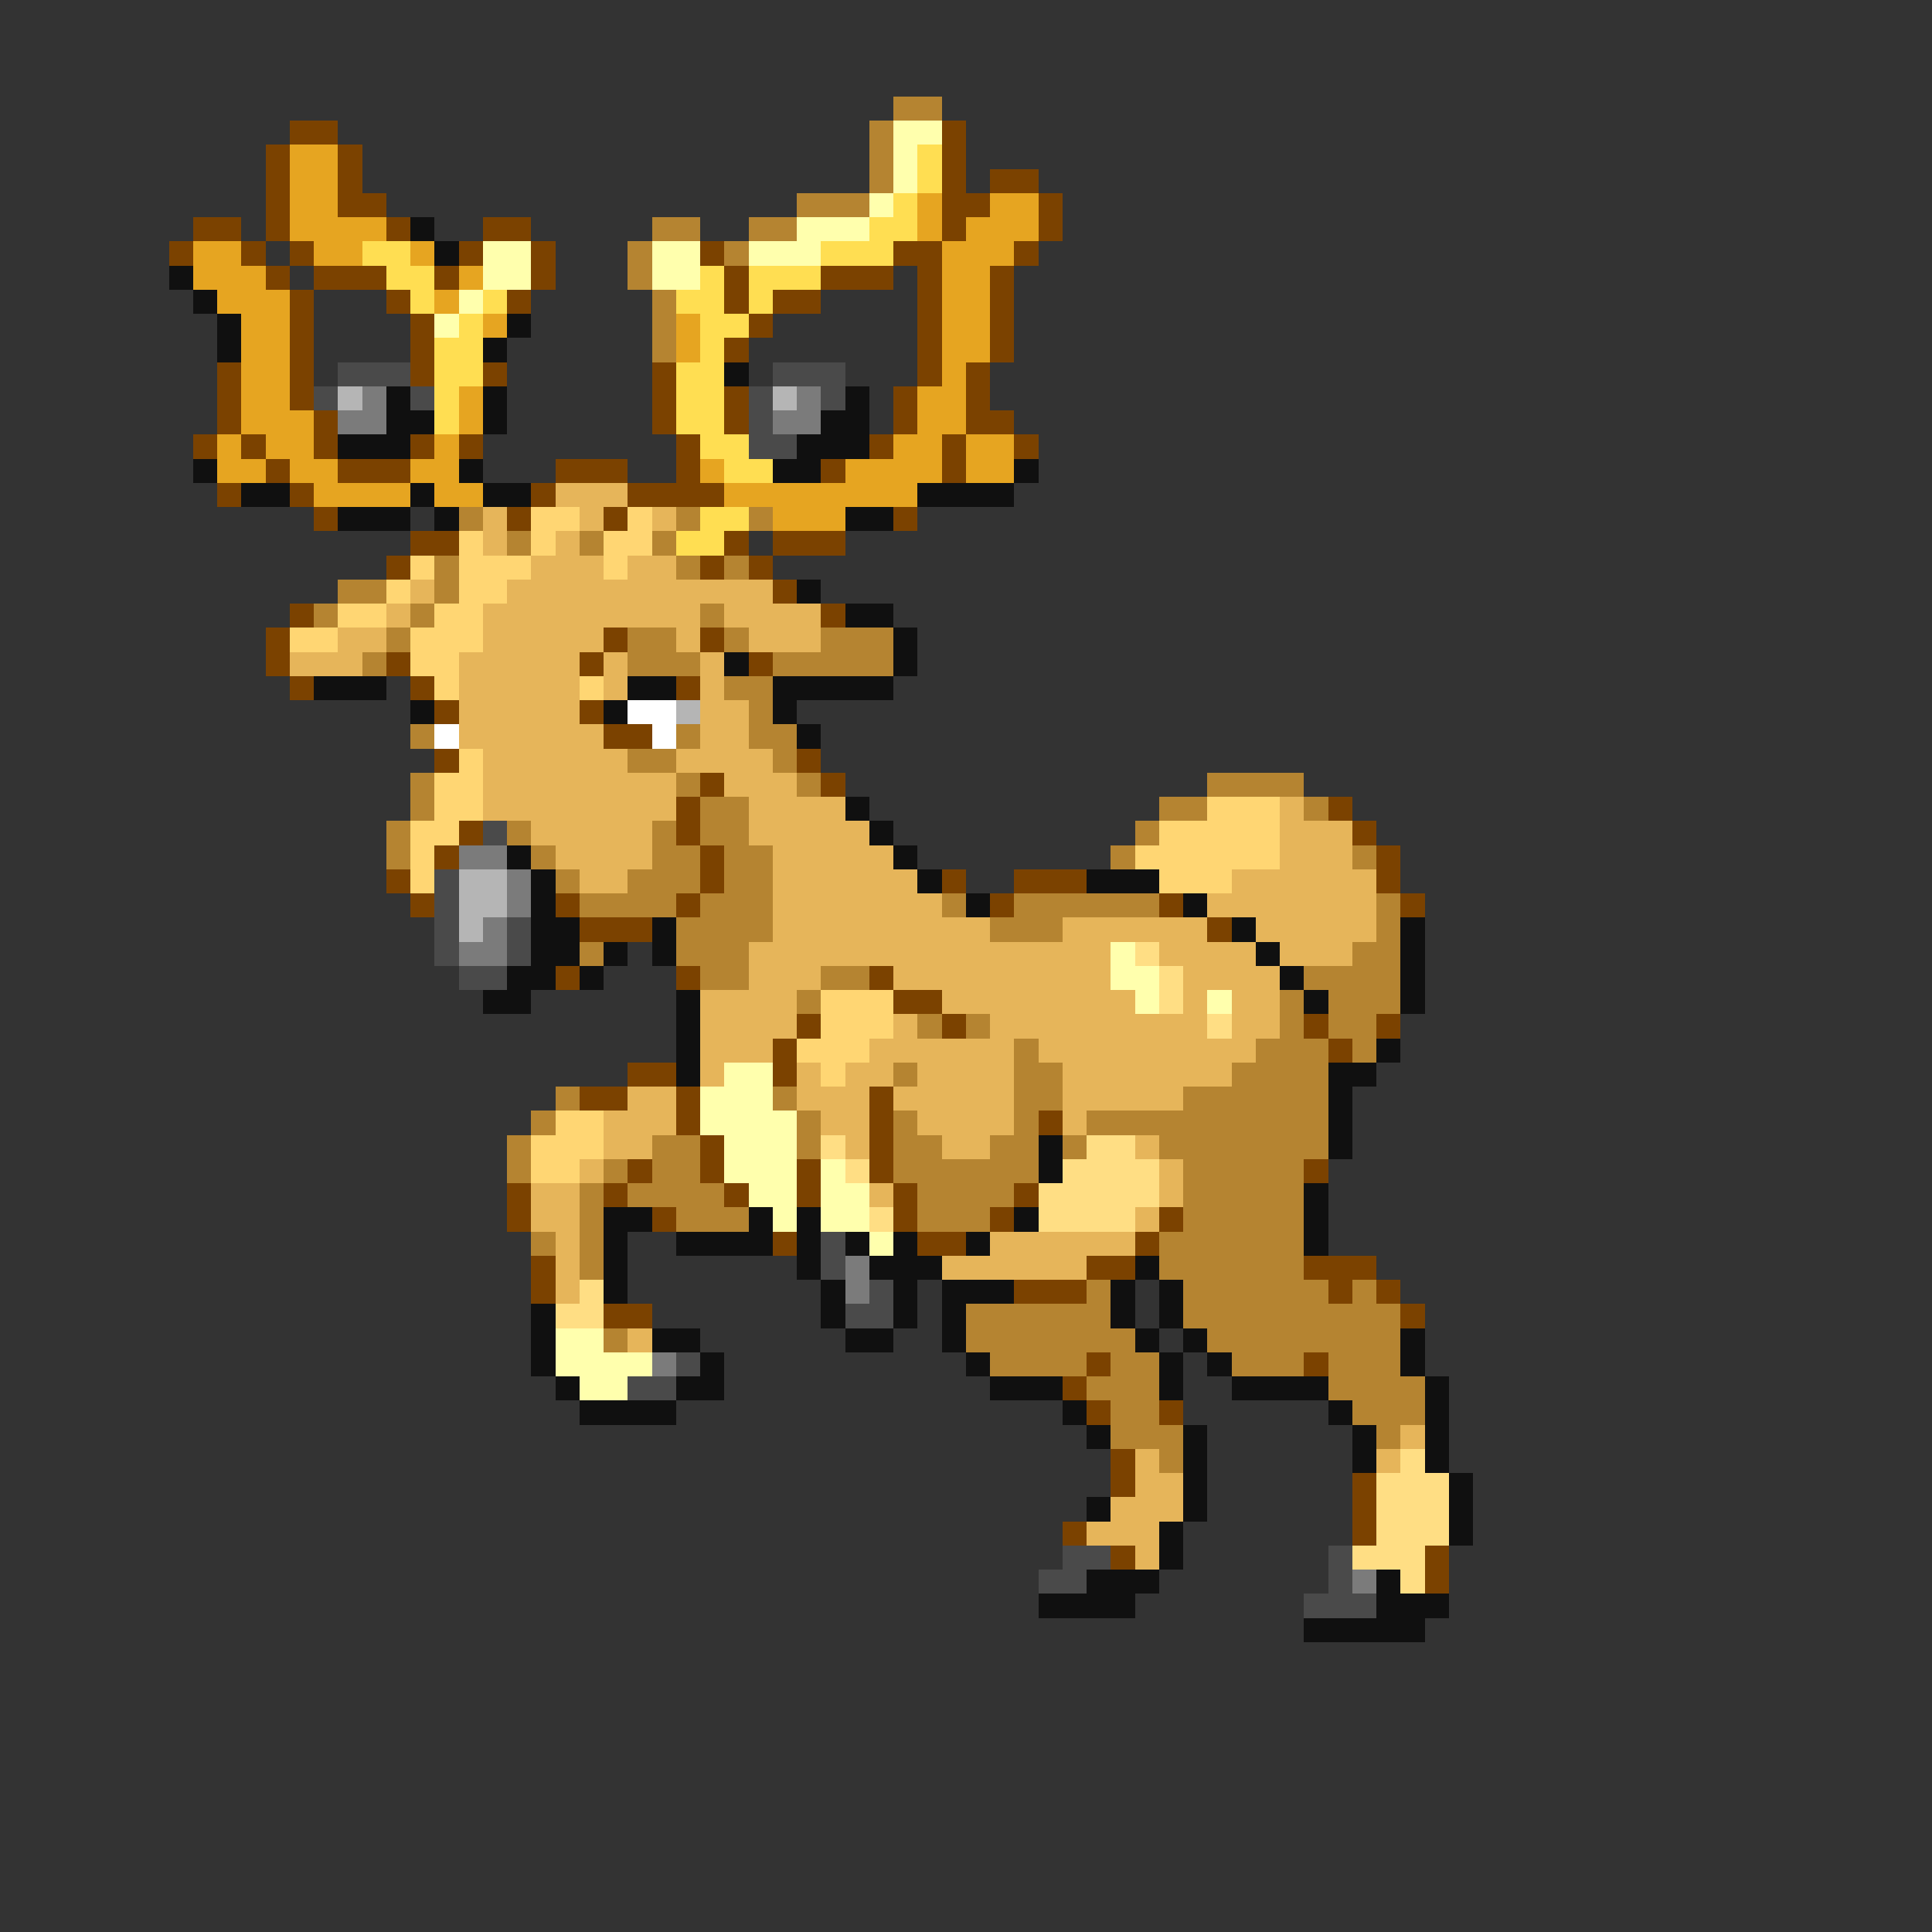 <svg xmlns="http://www.w3.org/2000/svg" viewBox="0 -0.5 80 80" shape-rendering="crispEdges">
<rect x="0" y="-0.5" width="80" height="80" fill="#333333" stroke="none"/>
<path stroke="#b58431" d="M37 4h2M36 5h1M36 6h1M36 7h1M33 8h3M27 9h2M31 9h2M26 10h1M30 10h1M26 11h1M27 12h1M27 13h1M27 14h1M19 21h1M28 21h1M31 21h1M21 22h1M24 22h1M27 22h1M18 23h1M28 23h1M30 23h1M14 24h2M18 24h1M13 25h1M17 25h1M29 25h1M16 26h1M26 26h2M30 26h1M34 26h3M15 27h1M26 27h3M32 27h5M30 28h2M31 29h1M17 30h1M28 30h1M31 30h2M26 31h2M32 31h1M17 32h1M28 32h1M33 32h1M50 32h4M17 33h1M29 33h2M48 33h2M54 33h1M16 34h1M21 34h1M27 34h1M29 34h2M47 34h1M16 35h1M22 35h1M27 35h2M30 35h2M46 35h1M56 35h1M23 36h1M26 36h3M30 36h2M24 37h4M29 37h3M39 37h1M42 37h6M57 37h1M28 38h4M41 38h3M57 38h1M24 39h1M28 39h3M56 39h2M29 40h2M34 40h2M54 40h4M33 41h1M53 41h1M55 41h3M38 42h1M40 42h1M53 42h1M55 42h2M42 43h1M52 43h3M56 43h1M37 44h1M42 44h2M51 44h4M23 45h1M32 45h1M42 45h2M49 45h6M22 46h1M33 46h1M37 46h1M42 46h1M45 46h10M21 47h1M27 47h2M33 47h1M37 47h2M41 47h2M44 47h1M48 47h7M21 48h1M25 48h1M27 48h2M37 48h6M49 48h5M24 49h1M26 49h4M38 49h4M49 49h5M24 50h1M28 50h3M38 50h3M49 50h5M22 51h1M24 51h1M48 51h6M24 52h1M48 52h6M45 53h1M49 53h6M56 53h1M40 54h6M49 54h9M25 55h1M40 55h7M50 55h8M41 56h4M46 56h2M51 56h3M55 56h3M45 57h3M55 57h4M46 58h2M56 58h3M46 59h3M57 59h1M48 60h1" />
<path stroke="#7b4200" d="M12 5h2M39 5h1M11 6h1M14 6h1M39 6h1M11 7h1M14 7h1M39 7h1M41 7h2M11 8h1M14 8h2M39 8h2M43 8h1M8 9h2M11 9h1M16 9h1M20 9h2M39 9h1M43 9h1M7 10h1M10 10h1M12 10h1M19 10h1M22 10h1M29 10h1M37 10h2M42 10h1M11 11h1M13 11h3M18 11h1M22 11h1M30 11h1M34 11h3M38 11h1M41 11h1M12 12h1M16 12h1M21 12h1M30 12h1M32 12h2M38 12h1M41 12h1M12 13h1M17 13h1M31 13h1M38 13h1M41 13h1M12 14h1M17 14h1M30 14h1M38 14h1M41 14h1M9 15h1M12 15h1M17 15h1M20 15h1M27 15h1M38 15h1M40 15h1M9 16h1M12 16h1M27 16h1M30 16h1M37 16h1M40 16h1M9 17h1M13 17h1M27 17h1M30 17h1M37 17h1M40 17h2M8 18h1M10 18h1M13 18h1M17 18h1M19 18h1M28 18h1M36 18h1M39 18h1M42 18h1M11 19h1M14 19h3M23 19h3M28 19h1M34 19h1M39 19h1M9 20h1M12 20h1M22 20h1M26 20h4M13 21h1M21 21h1M25 21h1M37 21h1M17 22h2M30 22h1M32 22h3M16 23h1M29 23h1M31 23h1M32 24h1M12 25h1M34 25h1M11 26h1M25 26h1M29 26h1M11 27h1M16 27h1M24 27h1M31 27h1M12 28h1M17 28h1M28 28h1M18 29h1M24 29h1M25 30h2M18 31h1M33 31h1M29 32h1M34 32h1M28 33h1M55 33h1M19 34h1M28 34h1M56 34h1M18 35h1M29 35h1M57 35h1M16 36h1M29 36h1M39 36h1M42 36h3M57 36h1M17 37h1M23 37h1M28 37h1M41 37h1M48 37h1M58 37h1M24 38h3M50 38h1M23 40h1M28 40h1M36 40h1M37 41h2M33 42h1M39 42h1M54 42h1M57 42h1M32 43h1M55 43h1M26 44h2M32 44h1M24 45h2M28 45h1M36 45h1M28 46h1M36 46h1M43 46h1M29 47h1M36 47h1M26 48h1M29 48h1M33 48h1M36 48h1M54 48h1M21 49h1M25 49h1M30 49h1M33 49h1M37 49h1M42 49h1M21 50h1M27 50h1M37 50h1M41 50h1M48 50h1M32 51h1M38 51h2M47 51h1M22 52h1M45 52h2M54 52h3M22 53h1M42 53h3M55 53h1M57 53h1M25 54h2M58 54h1M45 56h1M54 56h1M44 57h1M45 58h1M48 58h1M46 60h1M46 61h1M56 61h1M56 62h1M44 63h1M56 63h1M46 64h1M59 64h1M59 65h1" />
<path stroke="#ffffad" d="M37 5h2M37 6h1M37 7h1M36 8h1M33 9h3M20 10h2M27 10h2M31 10h3M20 11h2M27 11h2M19 12h1M18 13h1M46 39h1M46 40h2M47 41h1M50 41h1M30 44h2M29 45h3M29 46h4M30 47h3M30 48h3M34 48h1M31 49h2M34 49h2M32 50h1M34 50h2M36 51h1M23 55h2M23 56h4M24 57h2" />
<path stroke="#e6a521" d="M12 6h2M12 7h2M12 8h2M38 8h1M41 8h2M12 9h4M38 9h1M40 9h3M8 10h2M13 10h2M17 10h1M39 10h3M8 11h3M19 11h1M39 11h2M9 12h3M18 12h1M39 12h2M10 13h2M20 13h1M28 13h1M39 13h2M10 14h2M28 14h1M39 14h2M10 15h2M39 15h1M10 16h2M19 16h1M38 16h2M10 17h3M19 17h1M38 17h2M9 18h1M11 18h2M18 18h1M37 18h2M40 18h2M9 19h2M12 19h2M17 19h2M29 19h1M35 19h4M40 19h2M13 20h4M18 20h2M30 20h8M32 21h3" />
<path stroke="#ffde52" d="M38 6h1M38 7h1M37 8h1M36 9h2M15 10h2M34 10h3M16 11h2M29 11h1M31 11h3M17 12h1M20 12h1M28 12h2M31 12h1M19 13h1M29 13h2M18 14h2M29 14h1M18 15h2M28 15h2M18 16h1M28 16h2M18 17h1M28 17h2M29 18h2M30 19h2M29 21h2M28 22h2" />
<path stroke="#101010" d="M17 9h1M18 10h1M7 11h1M8 12h1M9 13h1M21 13h1M9 14h1M20 14h1M30 15h1M16 16h1M20 16h1M35 16h1M16 17h2M20 17h1M34 17h2M14 18h3M33 18h3M8 19h1M19 19h1M32 19h2M42 19h1M10 20h2M17 20h1M20 20h2M38 20h4M14 21h3M18 21h1M35 21h2M33 24h1M35 25h2M37 26h1M30 27h1M37 27h1M13 28h3M26 28h2M32 28h5M17 29h1M25 29h1M32 29h1M33 30h1M35 33h1M36 34h1M21 35h1M37 35h1M22 36h1M38 36h1M45 36h3M22 37h1M40 37h1M49 37h1M22 38h2M27 38h1M51 38h1M58 38h1M22 39h2M25 39h1M27 39h1M52 39h1M58 39h1M21 40h2M24 40h1M53 40h1M58 40h1M20 41h2M28 41h1M54 41h1M58 41h1M28 42h1M28 43h1M57 43h1M28 44h1M55 44h2M55 45h1M55 46h1M43 47h1M55 47h1M43 48h1M54 49h1M25 50h2M31 50h1M33 50h1M42 50h1M54 50h1M25 51h1M28 51h4M33 51h1M35 51h1M37 51h1M40 51h1M54 51h1M25 52h1M33 52h1M36 52h3M47 52h1M25 53h1M34 53h1M37 53h1M39 53h3M46 53h1M48 53h1M22 54h1M34 54h1M37 54h1M39 54h1M46 54h1M48 54h1M22 55h1M27 55h2M35 55h2M39 55h1M47 55h1M49 55h1M58 55h1M22 56h1M29 56h1M40 56h1M48 56h1M50 56h1M58 56h1M23 57h1M28 57h2M41 57h3M48 57h1M51 57h4M59 57h1M24 58h4M44 58h1M55 58h1M59 58h1M45 59h1M49 59h1M56 59h1M59 59h1M49 60h1M56 60h1M59 60h1M49 61h1M60 61h1M45 62h1M49 62h1M60 62h1M48 63h1M60 63h1M48 64h1M45 65h3M57 65h1M43 66h4M57 66h3M54 67h5" />
<path stroke="#4a4a4a" d="M14 15h3M32 15h3M13 16h1M17 16h1M31 16h1M34 16h1M31 17h1M31 18h2M20 34h1M18 36h1M18 37h1M18 38h1M21 38h1M18 39h1M21 39h1M19 40h2M34 51h1M34 52h1M36 53h1M35 54h2M28 56h1M26 57h2M44 64h2M55 64h1M43 65h2M55 65h1M54 66h3" />
<path stroke="#b5b5b5" d="M14 16h1M32 16h1M28 29h1M19 36h2M19 37h2M19 38h1" />
<path stroke="#7b7b7b" d="M15 16h1M33 16h1M14 17h2M32 17h2M19 35h2M21 36h1M21 37h1M20 38h1M19 39h2M35 52h1M35 53h1M27 56h1M56 65h1" />
<path stroke="#e6b55a" d="M23 20h3M20 21h1M24 21h1M27 21h1M20 22h1M23 22h1M22 23h3M26 23h2M17 24h1M21 24h11M16 25h1M20 25h9M30 25h4M14 26h2M20 26h5M28 26h1M31 26h3M12 27h3M19 27h5M25 27h1M29 27h1M19 28h5M25 28h1M29 28h1M19 29h5M29 29h2M19 30h6M29 30h2M20 31h6M28 31h4M20 32h8M30 32h3M20 33h8M31 33h4M53 33h1M22 34h5M31 34h5M53 34h3M23 35h4M32 35h5M53 35h3M24 36h2M32 36h6M51 36h6M32 37h7M50 37h7M32 38h9M44 38h6M52 38h5M31 39h15M48 39h4M53 39h3M31 40h3M37 40h9M49 40h4M29 41h4M39 41h8M49 41h1M51 41h2M29 42h4M37 42h1M41 42h9M51 42h2M29 43h3M36 43h6M43 43h9M29 44h1M33 44h1M35 44h2M38 44h4M44 44h7M26 45h2M33 45h3M37 45h5M44 45h5M25 46h3M34 46h2M38 46h4M44 46h1M25 47h2M35 47h1M39 47h2M47 47h1M24 48h1M48 48h1M22 49h2M36 49h1M48 49h1M22 50h2M47 50h1M23 51h1M41 51h6M23 52h1M39 52h6M23 53h1M26 55h1M58 59h1M47 60h1M57 60h1M47 61h2M46 62h3M45 63h3M47 64h1" />
<path stroke="#ffd673" d="M22 21h2M26 21h1M19 22h1M22 22h1M25 22h2M17 23h1M19 23h3M25 23h1M16 24h1M19 24h2M14 25h2M18 25h2M12 26h2M17 26h3M17 27h2M18 28h1M24 28h1M19 31h1M18 32h2M18 33h2M50 33h3M17 34h2M48 34h5M17 35h1M47 35h6M17 36h1M48 36h3M34 41h3M34 42h3M33 43h3M34 44h1M23 46h2M22 47h3M22 48h2" />
<path stroke="#ffffff" d="M26 29h2M18 30h1M27 30h1" />
<path stroke="#ffde84" d="M47 39h1M48 40h1M48 41h1M50 42h1M34 47h1M45 47h2M35 48h1M44 48h4M43 49h5M36 50h1M43 50h4M24 53h1M23 54h2M58 60h1M57 61h3M57 62h3M57 63h3M56 64h3M58 65h1" />
</svg>